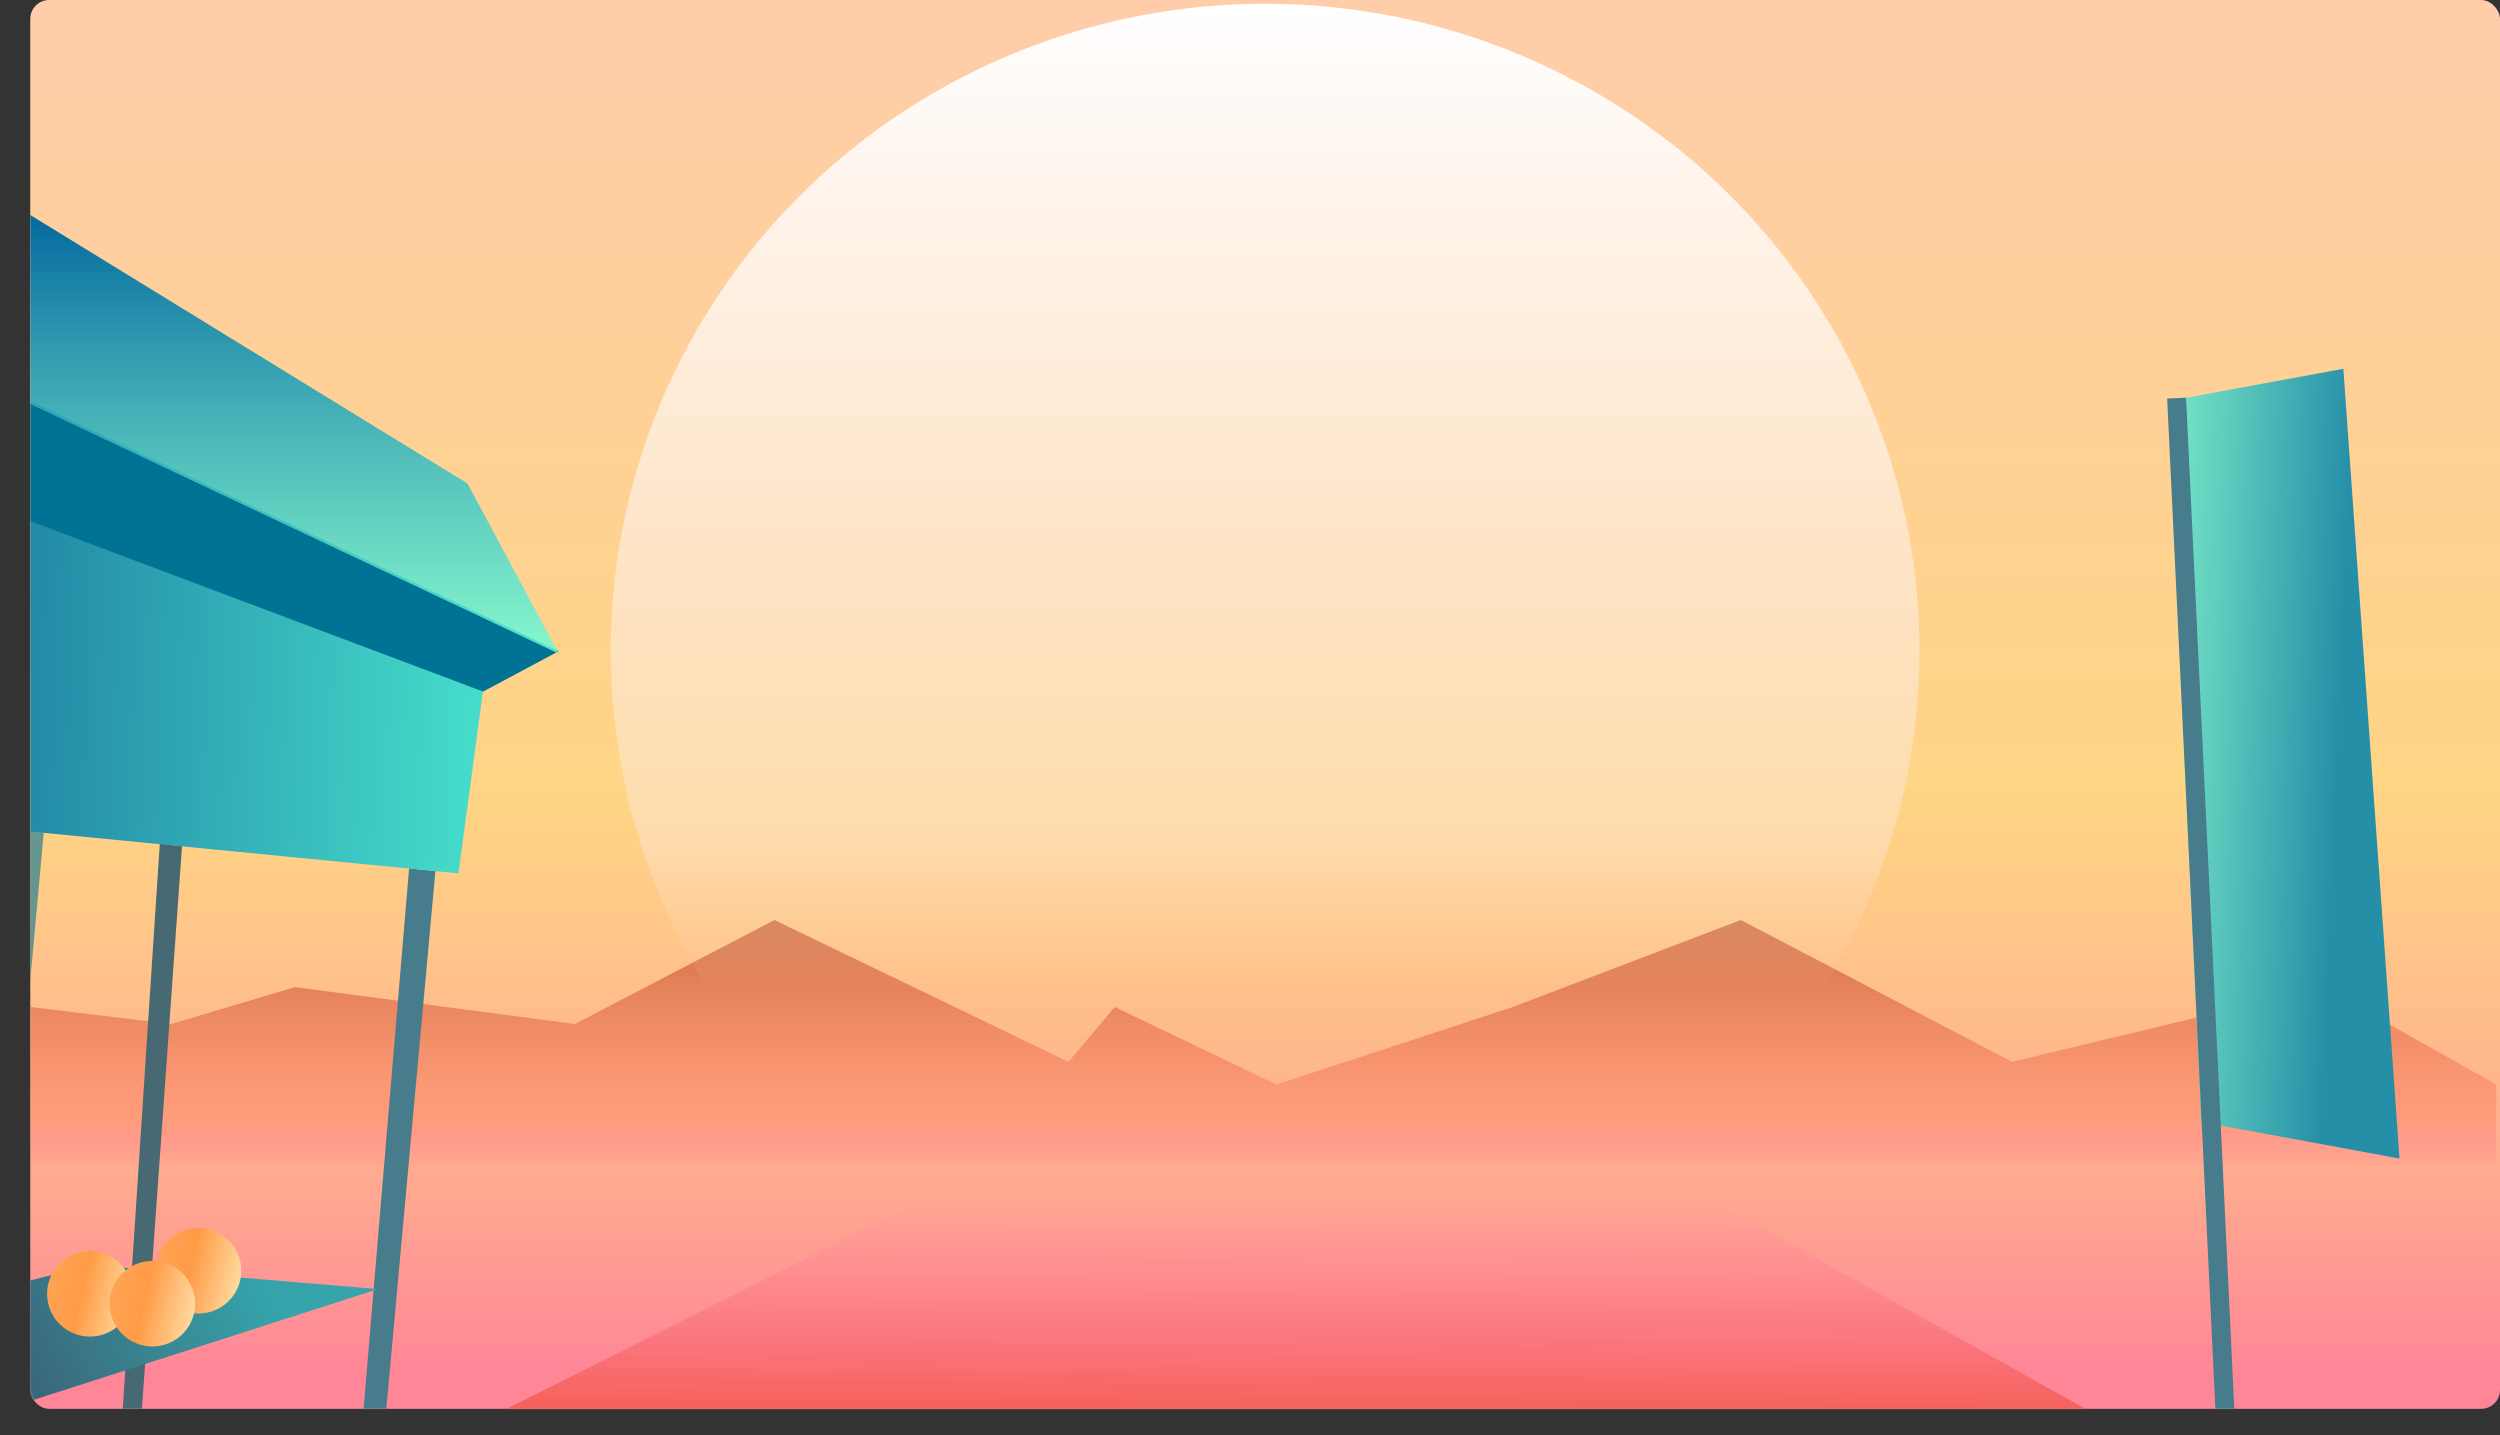 <svg width="1322" height="759" viewBox="0 0 1322 759" fill="none" xmlns="http://www.w3.org/2000/svg">
<rect x="0" y="0" width="1322" height="759" fill="#333333" stroke="none"/>
<rect x="16" width="1306" height="745" rx="10" fill="url(#paint0_linear)"/>
<mask id="mask0" mask-type="alpha" maskUnits="userSpaceOnUse" x="16" y="0" width="1306" height="745">
<rect x="16" width="1306" height="745" rx="10" fill="url(#paint1_linear)"/>
</mask>
<g mask="url(#mask0)">
<path d="M487.109 635H906.148L1126 758L242 758L487.109 635Z" fill="url(#paint2_linear)"/>
<path d="M1320 618H16V532.5L90.5 541.5L156 522L304 541.5L409.5 486.5L565 561.5L589.5 532.5L675 573.5L800 532.5L920.5 486.5L1064 561.5L1228.5 522L1320 573.5V618Z" fill="url(#paint3_linear)"/>
<ellipse cx="669" cy="344" rx="346" ry="342" fill="url(#paint4_linear)"/>
<path d="M202.996 759L230.252 460.59L216.329 459.234L191.095 759H202.996Z" fill="#467C8B"/>
<path d="M74.103 758.13L96.249 447.487L84.502 446.182L64.053 758.13H74.103Z" fill="#466973"/>
<path d="M-4.099 738.552L23.157 440.142L9.234 438.786L-16 738.552H-4.099Z" fill="#007293" fill-opacity="0.6"/>
<path d="M255.486 364.823L10.975 273.458V439.221L242.434 461.845L255.486 364.823Z" fill="url(#paint5_linear)"/>
<path d="M295.513 344.317L255.486 365.693L11.41 273.893V209.937L295.513 344.317Z" fill="#007293"/>
<path d="M295.513 345.68L247.227 255.706L8.364 109V210.054L295.513 345.68Z" fill="url(#paint6_linear)"/>
<path d="M12.28 678.076L47.956 668.94L199.797 681.68L12.28 742.032V678.076Z" fill="url(#paint7_linear)"/>
<circle cx="47.521" cy="684.167" r="22.624" fill="url(#paint8_linear)"/>
<circle cx="104.95" cy="671.985" r="22.624" fill="url(#paint9_linear)"/>
<circle cx="80.586" cy="689.388" r="22.624" fill="url(#paint10_linear)"/>
<path d="M1146.45 212.102L1239.16 195L1268.86 612.637L1216.43 602.961L1164 593.285L1146.45 212.102Z" fill="url(#paint11_linear)"/>
<line x1="1150.99" y1="210.513" x2="1177.1" y2="757.762" stroke="#467C8B" stroke-width="10"/>
</g>
<defs>
<linearGradient id="paint0_linear" x1="669" y1="0" x2="669" y2="745" gradientUnits="userSpaceOnUse">
<stop stop-color="#FFCDAA"/>
<stop offset="0.568" stop-color="#FFD585"/>
<stop offset="0.839" stop-color="#FFAA8F"/>
<stop offset="0.974" stop-color="#FF8697"/>
</linearGradient>
<linearGradient id="paint1_linear" x1="669" y1="0" x2="669" y2="745" gradientUnits="userSpaceOnUse">
<stop stop-color="#FFC899"/>
<stop offset="0.568" stop-color="#FFD585"/>
<stop offset="0.839" stop-color="#FFAA8F"/>
<stop offset="0.974" stop-color="#FF8697"/>
</linearGradient>
<linearGradient id="paint2_linear" x1="684.56" y1="635" x2="684.417" y2="758" gradientUnits="userSpaceOnUse">
<stop stop-color="#FF7FA3" stop-opacity="0"/>
<stop offset="1" stop-color="#F25949"/>
</linearGradient>
<linearGradient id="paint3_linear" x1="668" y1="486.5" x2="668" y2="618" gradientUnits="userSpaceOnUse">
<stop stop-color="#CC6D44"/>
<stop offset="0.807" stop-color="#FF7C60" stop-opacity="0.385"/>
<stop offset="1" stop-color="#FE31AC" stop-opacity="0"/>
</linearGradient>
<linearGradient id="paint4_linear" x1="669" y1="2" x2="669" y2="622.5" gradientUnits="userSpaceOnUse">
<stop stop-color="white"/>
<stop offset="0.714" stop-color="#FDE4D0" stop-opacity="0.516"/>
<stop offset="0.844" stop-color="#FFD7B5" stop-opacity="0"/>
</linearGradient>
<linearGradient id="paint5_linear" x1="255.486" y1="426.169" x2="10.975" y2="416.597" gradientUnits="userSpaceOnUse">
<stop stop-color="#46DECC"/>
<stop offset="1" stop-color="#2389A6"/>
</linearGradient>
<linearGradient id="paint6_linear" x1="151.938" y1="109" x2="151.938" y2="345.68" gradientUnits="userSpaceOnUse">
<stop stop-color="#01669E"/>
<stop offset="1" stop-color="#69FFDB" stop-opacity="0.8"/>
</linearGradient>
<linearGradient id="paint7_linear" x1="134.535" y1="669.375" x2="17.501" y2="731.155" gradientUnits="userSpaceOnUse">
<stop stop-color="#35A4AB"/>
<stop offset="1" stop-color="#3A687B"/>
</linearGradient>
<linearGradient id="paint8_linear" x1="24.897" y1="661.544" x2="72.668" y2="672.555" gradientUnits="userSpaceOnUse">
<stop stop-color="#FFA558"/>
<stop offset="0.464" stop-color="#FF9B46"/>
<stop offset="1" stop-color="#FFD89D"/>
</linearGradient>
<linearGradient id="paint9_linear" x1="82.327" y1="649.361" x2="130.098" y2="660.372" gradientUnits="userSpaceOnUse">
<stop stop-color="#FFA558"/>
<stop offset="0.464" stop-color="#FF9B46"/>
<stop offset="1" stop-color="#FFD89D"/>
</linearGradient>
<linearGradient id="paint10_linear" x1="57.962" y1="666.764" x2="105.734" y2="677.775" gradientUnits="userSpaceOnUse">
<stop stop-color="#FFA558"/>
<stop offset="0.464" stop-color="#FF9B46"/>
<stop offset="1" stop-color="#FFD89D"/>
</linearGradient>
<linearGradient id="paint11_linear" x1="1237.81" y1="370.066" x2="1133.85" y2="365.565" gradientUnits="userSpaceOnUse">
<stop stop-color="#268FA8"/>
<stop offset="1" stop-color="#7FEECA"/>
</linearGradient>
</defs>
</svg>
